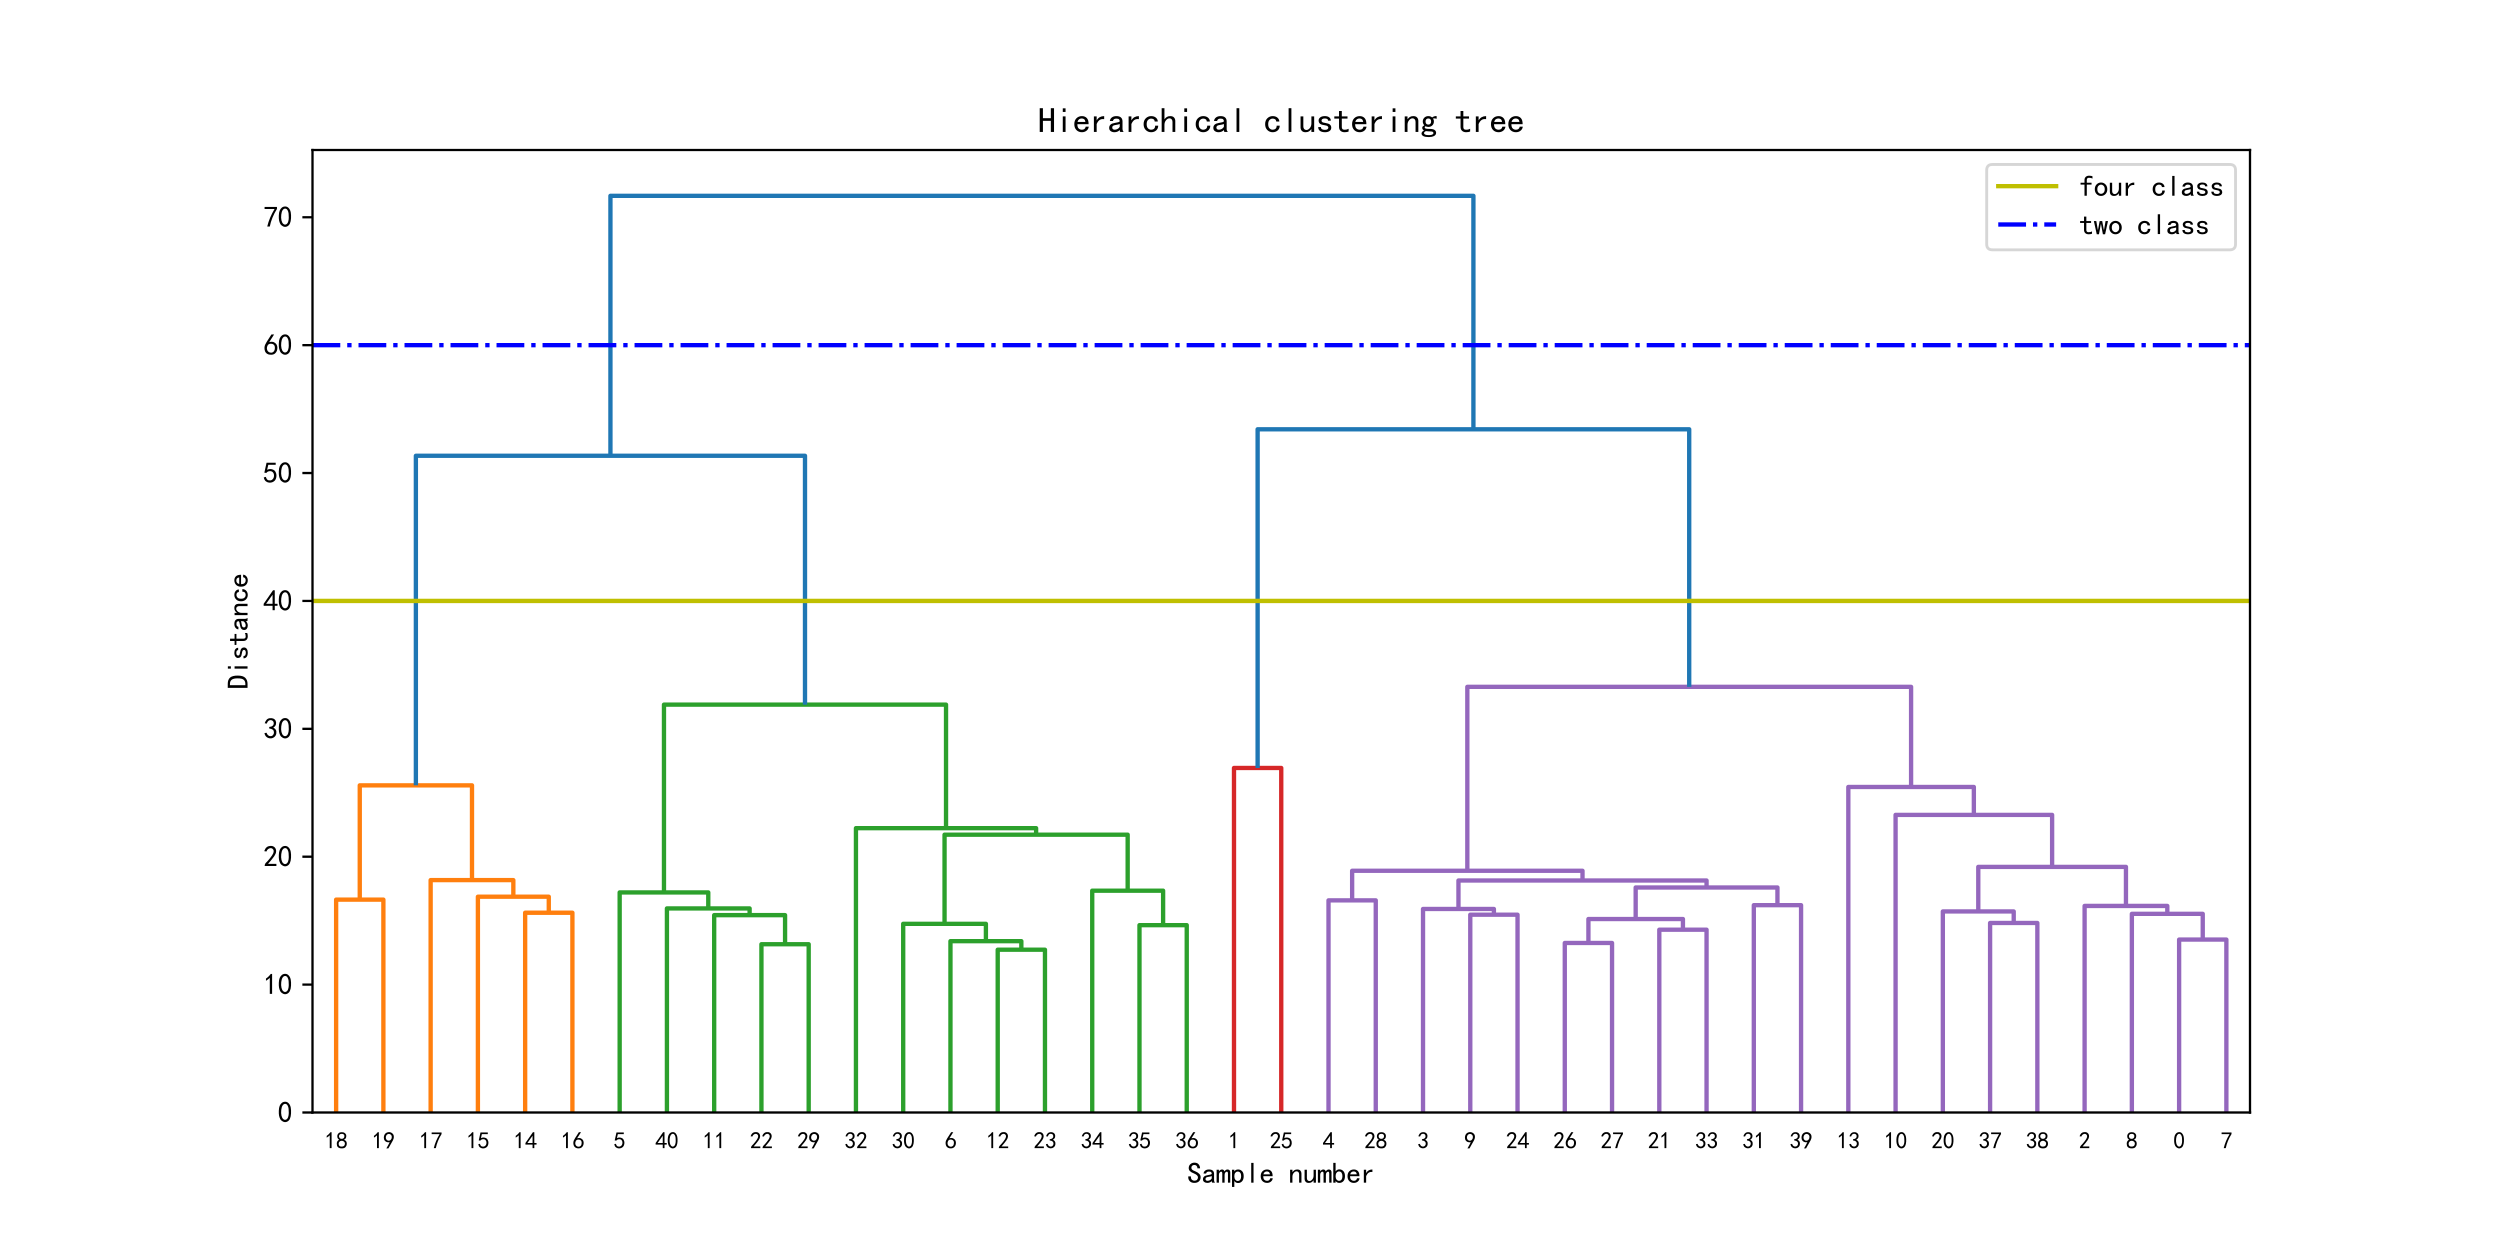 <?xml version="1.0" encoding="utf-8" standalone="no"?>
<!DOCTYPE svg PUBLIC "-//W3C//DTD SVG 1.1//EN"
  "http://www.w3.org/Graphics/SVG/1.1/DTD/svg11.dtd">
<svg xmlns:xlink="http://www.w3.org/1999/xlink" width="864pt" height="432pt" viewBox="0 0 864 432" xmlns="http://www.w3.org/2000/svg" version="1.1">
 <defs>
  <style type="text/css">*{stroke-linejoin: round; stroke-linecap: butt}</style>
 </defs>
 <g id="figure_1">
  <g id="patch_1">
   <path d="M 0 432 
L 864 432 
L 864 0 
L 0 0 
z
" style="fill: #ffffff"/>
  </g>
  <g id="axes_1">
   <g id="patch_2">
    <path d="M 108 384.48 
L 777.6 384.48 
L 777.6 51.84 
L 108 51.84 
z
" style="fill: #ffffff"/>
   </g>
   <g id="matplotlib.axis_1">
    <g id="xtick_1">
     <g id="text_1">
      <!-- 18 -->
      <g transform="translate(112.166 396.98) scale(0.08 -0.08)">
       <defs>
        <path id="SimHei-31" d="M 1400 3600 
Q 1075 3275 575 2975 
L 575 3450 
Q 1200 3875 1600 4450 
L 1900 4450 
L 1900 150 
L 1400 150 
L 1400 3600 
z
" transform="scale(0.016)"/>
        <path id="SimHei-38" d="M 175 1375 
Q 175 1675 325 1962 
Q 475 2250 825 2425 
Q 525 2600 425 2812 
Q 325 3025 312 3300 
Q 300 3575 387 3775 
Q 475 3975 650 4150 
Q 825 4325 1037 4387 
Q 1250 4450 1500 4450 
Q 1750 4450 1950 4400 
Q 2150 4350 2375 4187 
Q 2600 4025 2700 3725 
Q 2800 3425 2687 3025 
Q 2575 2625 2100 2400 
Q 2525 2275 2700 2012 
Q 2875 1750 2875 1375 
Q 2875 1000 2762 775 
Q 2650 550 2512 400 
Q 2375 250 2137 162 
Q 1900 75 1537 75 
Q 1175 75 912 162 
Q 650 250 475 425 
Q 300 600 237 837 
Q 175 1075 175 1375 
z
M 687 1400 
Q 675 1100 787 875 
Q 900 650 1200 587 
Q 1500 525 1825 600 
Q 2150 675 2275 950 
Q 2400 1225 2362 1500 
Q 2325 1775 2050 1962 
Q 1775 2150 1450 2125 
Q 1125 2100 912 1900 
Q 700 1700 687 1400 
z
M 775 3350 
Q 775 3100 950 2875 
Q 1125 2650 1500 2650 
Q 1875 2650 2062 2875 
Q 2250 3100 2237 3412 
Q 2225 3725 2012 3875 
Q 1800 4025 1437 4000 
Q 1075 3975 925 3787 
Q 775 3600 775 3350 
z
" transform="scale(0.016)"/>
       </defs>
       <use xlink:href="#SimHei-31"/>
       <use xlink:href="#SimHei-38" x="50"/>
      </g>
     </g>
    </g>
    <g id="xtick_2">
     <g id="text_2">
      <!-- 19 -->
      <g transform="translate(128.498 396.98) scale(0.08 -0.08)">
       <defs>
        <path id="SimHei-39" d="M 800 75 
Q 1350 1000 1700 1750 
Q 1075 1650 662 1912 
Q 250 2175 162 2625 
Q 75 3075 175 3437 
Q 275 3800 487 4037 
Q 700 4275 1000 4375 
Q 1300 4475 1537 4475 
Q 1775 4475 2025 4375 
Q 2275 4275 2475 4075 
Q 2675 3875 2750 3662 
Q 2825 3450 2825 3112 
Q 2825 2775 2575 2250 
Q 2325 1725 1350 75 
L 800 75 
z
M 662 2875 
Q 700 2550 937 2337 
Q 1175 2125 1450 2150 
Q 1725 2175 1887 2300 
Q 2050 2425 2200 2725 
Q 2300 3100 2250 3362 
Q 2200 3625 1987 3800 
Q 1775 3975 1525 3975 
Q 1375 4000 1137 3900 
Q 900 3800 762 3500 
Q 625 3200 662 2875 
z
" transform="scale(0.016)"/>
       </defs>
       <use xlink:href="#SimHei-31"/>
       <use xlink:href="#SimHei-39" x="50"/>
      </g>
     </g>
    </g>
    <g id="xtick_3">
     <g id="text_3">
      <!-- 17 -->
      <g transform="translate(144.829 396.98) scale(0.08 -0.08)">
       <defs>
        <path id="SimHei-37" d="M 850 150 
Q 1300 2050 2425 3925 
L 275 3925 
L 275 4375 
L 2950 4375 
L 2950 3950 
Q 1775 2050 1400 150 
L 850 150 
z
" transform="scale(0.016)"/>
       </defs>
       <use xlink:href="#SimHei-31"/>
       <use xlink:href="#SimHei-37" x="50"/>
      </g>
     </g>
    </g>
    <g id="xtick_4">
     <g id="text_4">
      <!-- 15 -->
      <g transform="translate(161.161 396.98) scale(0.08 -0.08)">
       <defs>
        <path id="SimHei-35" d="M 550 1325 
Q 725 650 1150 575 
Q 1575 500 1837 662 
Q 2100 825 2212 1087 
Q 2325 1350 2312 1675 
Q 2300 2000 2137 2225 
Q 1975 2450 1725 2525 
Q 1475 2600 1162 2525 
Q 850 2450 650 2175 
L 225 2225 
Q 275 2375 700 4375 
L 2675 4375 
L 2675 3925 
L 1075 3925 
Q 950 3250 825 2850 
Q 1200 3025 1525 3012 
Q 1850 3000 2150 2862 
Q 2450 2725 2587 2487 
Q 2725 2250 2787 2012 
Q 2850 1775 2837 1500 
Q 2825 1225 2725 937 
Q 2625 650 2425 462 
Q 2225 275 1937 162 
Q 1650 50 1275 75 
Q 900 100 562 350 
Q 225 600 100 1200 
L 550 1325 
z
" transform="scale(0.016)"/>
       </defs>
       <use xlink:href="#SimHei-31"/>
       <use xlink:href="#SimHei-35" x="50"/>
      </g>
     </g>
    </g>
    <g id="xtick_5">
     <g id="text_5">
      <!-- 14 -->
      <g transform="translate(177.493 396.98) scale(0.08 -0.08)">
       <defs>
        <path id="SimHei-34" d="M 2000 1100 
L 75 1100 
L 75 1525 
L 2100 4450 
L 2475 4450 
L 2475 1525 
L 3075 1525 
L 3075 1100 
L 2475 1100 
L 2475 150 
L 2000 150 
L 2000 1100 
z
M 2000 1525 
L 2000 3500 
L 600 1525 
L 2000 1525 
z
" transform="scale(0.016)"/>
       </defs>
       <use xlink:href="#SimHei-31"/>
       <use xlink:href="#SimHei-34" x="50"/>
      </g>
     </g>
    </g>
    <g id="xtick_6">
     <g id="text_6">
      <!-- 16 -->
      <g transform="translate(193.824 396.98) scale(0.08 -0.08)">
       <defs>
        <path id="SimHei-36" d="M 250 1612 
Q 275 1975 387 2225 
Q 500 2475 725 2850 
L 1750 4450 
L 2325 4450 
L 1275 2800 
Q 1950 2975 2350 2750 
Q 2750 2525 2887 2237 
Q 3025 1950 3037 1612 
Q 3050 1275 2937 950 
Q 2825 625 2537 362 
Q 2250 100 1737 75 
Q 1225 50 862 262 
Q 500 475 362 862 
Q 225 1250 250 1612 
z
M 1025 787 
Q 1250 550 1625 525 
Q 2000 500 2250 775 
Q 2500 1050 2500 1575 
Q 2500 2100 2187 2300 
Q 1875 2500 1487 2450 
Q 1100 2400 925 2075 
Q 750 1750 775 1387 
Q 800 1025 1025 787 
z
" transform="scale(0.016)"/>
       </defs>
       <use xlink:href="#SimHei-31"/>
       <use xlink:href="#SimHei-36" x="50"/>
      </g>
     </g>
    </g>
    <g id="xtick_7">
     <g id="text_7">
      <!-- 5 -->
      <g transform="translate(212.156 396.98) scale(0.08 -0.08)">
       <use xlink:href="#SimHei-35"/>
      </g>
     </g>
    </g>
    <g id="xtick_8">
     <g id="text_8">
      <!-- 40 -->
      <g transform="translate(226.488 396.98) scale(0.08 -0.08)">
       <defs>
        <path id="SimHei-30" d="M 225 2537 
Q 250 3200 412 3587 
Q 575 3975 875 4225 
Q 1175 4475 1612 4475 
Q 2050 4475 2375 4112 
Q 2700 3750 2800 3200 
Q 2900 2650 2862 1937 
Q 2825 1225 2612 775 
Q 2400 325 1975 150 
Q 1550 -25 1125 187 
Q 700 400 525 750 
Q 350 1100 275 1487 
Q 200 1875 225 2537 
z
M 750 2687 
Q 675 2000 800 1462 
Q 925 925 1212 700 
Q 1500 475 1800 612 
Q 2100 750 2237 1162 
Q 2375 1575 2375 2062 
Q 2375 2550 2337 2950 
Q 2300 3350 2112 3675 
Q 1925 4000 1612 4012 
Q 1300 4025 1062 3700 
Q 825 3375 750 2687 
z
" transform="scale(0.016)"/>
       </defs>
       <use xlink:href="#SimHei-34"/>
       <use xlink:href="#SimHei-30" x="50"/>
      </g>
     </g>
    </g>
    <g id="xtick_9">
     <g id="text_9">
      <!-- 11 -->
      <g transform="translate(242.82 396.98) scale(0.08 -0.08)">
       <use xlink:href="#SimHei-31"/>
       <use xlink:href="#SimHei-31" x="50"/>
      </g>
     </g>
    </g>
    <g id="xtick_10">
     <g id="text_10">
      <!-- 22 -->
      <g transform="translate(259.151 396.98) scale(0.08 -0.08)">
       <defs>
        <path id="SimHei-32" d="M 300 250 
Q 325 625 650 925 
Q 975 1225 1475 1862 
Q 1975 2500 2125 2850 
Q 2275 3200 2237 3450 
Q 2200 3700 2000 3862 
Q 1800 4025 1537 4000 
Q 1275 3975 1037 3800 
Q 800 3625 675 3275 
L 200 3350 
Q 400 3925 712 4187 
Q 1025 4450 1450 4475 
Q 1700 4500 1900 4462 
Q 2100 4425 2312 4287 
Q 2525 4150 2662 3875 
Q 2800 3600 2762 3212 
Q 2725 2825 2375 2287 
Q 2025 1750 1025 600 
L 2825 600 
L 2825 150 
L 300 150 
L 300 250 
z
" transform="scale(0.016)"/>
       </defs>
       <use xlink:href="#SimHei-32"/>
       <use xlink:href="#SimHei-32" x="50"/>
      </g>
     </g>
    </g>
    <g id="xtick_11">
     <g id="text_11">
      <!-- 29 -->
      <g transform="translate(275.483 396.98) scale(0.08 -0.08)">
       <use xlink:href="#SimHei-32"/>
       <use xlink:href="#SimHei-39" x="50"/>
      </g>
     </g>
    </g>
    <g id="xtick_12">
     <g id="text_12">
      <!-- 32 -->
      <g transform="translate(291.815 396.98) scale(0.08 -0.08)">
       <defs>
        <path id="SimHei-33" d="M 250 1225 
L 700 1300 
Q 800 975 1025 762 
Q 1250 550 1587 562 
Q 1925 575 2125 837 
Q 2325 1100 2300 1437 
Q 2275 1775 2037 1962 
Q 1800 2150 1275 2225 
L 1275 2550 
Q 1800 2600 2037 2825 
Q 2275 3050 2250 3412 
Q 2225 3775 1925 3937 
Q 1625 4100 1287 3975 
Q 950 3850 750 3275 
L 300 3350 
Q 450 3800 712 4100 
Q 975 4400 1425 4450 
Q 1875 4500 2212 4337 
Q 2550 4175 2687 3837 
Q 2825 3500 2725 3100 
Q 2625 2700 2150 2400 
Q 2500 2250 2687 1950 
Q 2875 1650 2812 1162 
Q 2750 675 2375 375 
Q 2000 75 1525 87 
Q 1050 100 700 387 
Q 350 675 250 1225 
z
" transform="scale(0.016)"/>
       </defs>
       <use xlink:href="#SimHei-33"/>
       <use xlink:href="#SimHei-32" x="50"/>
      </g>
     </g>
    </g>
    <g id="xtick_13">
     <g id="text_13">
      <!-- 30 -->
      <g transform="translate(308.146 396.98) scale(0.08 -0.08)">
       <use xlink:href="#SimHei-33"/>
       <use xlink:href="#SimHei-30" x="50"/>
      </g>
     </g>
    </g>
    <g id="xtick_14">
     <g id="text_14">
      <!-- 6 -->
      <g transform="translate(326.478 396.98) scale(0.08 -0.08)">
       <use xlink:href="#SimHei-36"/>
      </g>
     </g>
    </g>
    <g id="xtick_15">
     <g id="text_15">
      <!-- 12 -->
      <g transform="translate(340.81 396.98) scale(0.08 -0.08)">
       <use xlink:href="#SimHei-31"/>
       <use xlink:href="#SimHei-32" x="50"/>
      </g>
     </g>
    </g>
    <g id="xtick_16">
     <g id="text_16">
      <!-- 23 -->
      <g transform="translate(357.141 396.98) scale(0.08 -0.08)">
       <use xlink:href="#SimHei-32"/>
       <use xlink:href="#SimHei-33" x="50"/>
      </g>
     </g>
    </g>
    <g id="xtick_17">
     <g id="text_17">
      <!-- 34 -->
      <g transform="translate(373.473 396.98) scale(0.08 -0.08)">
       <use xlink:href="#SimHei-33"/>
       <use xlink:href="#SimHei-34" x="50"/>
      </g>
     </g>
    </g>
    <g id="xtick_18">
     <g id="text_18">
      <!-- 35 -->
      <g transform="translate(389.805 396.98) scale(0.08 -0.08)">
       <use xlink:href="#SimHei-33"/>
       <use xlink:href="#SimHei-35" x="50"/>
      </g>
     </g>
    </g>
    <g id="xtick_19">
     <g id="text_19">
      <!-- 36 -->
      <g transform="translate(406.137 396.98) scale(0.08 -0.08)">
       <use xlink:href="#SimHei-33"/>
       <use xlink:href="#SimHei-36" x="50"/>
      </g>
     </g>
    </g>
    <g id="xtick_20">
     <g id="text_20">
      <!-- 1 -->
      <g transform="translate(424.468 396.98) scale(0.08 -0.08)">
       <use xlink:href="#SimHei-31"/>
      </g>
     </g>
    </g>
    <g id="xtick_21">
     <g id="text_21">
      <!-- 25 -->
      <g transform="translate(438.8 396.98) scale(0.08 -0.08)">
       <use xlink:href="#SimHei-32"/>
       <use xlink:href="#SimHei-35" x="50"/>
      </g>
     </g>
    </g>
    <g id="xtick_22">
     <g id="text_22">
      <!-- 4 -->
      <g transform="translate(457.132 396.98) scale(0.08 -0.08)">
       <use xlink:href="#SimHei-34"/>
      </g>
     </g>
    </g>
    <g id="xtick_23">
     <g id="text_23">
      <!-- 28 -->
      <g transform="translate(471.463 396.98) scale(0.08 -0.08)">
       <use xlink:href="#SimHei-32"/>
       <use xlink:href="#SimHei-38" x="50"/>
      </g>
     </g>
    </g>
    <g id="xtick_24">
     <g id="text_24">
      <!-- 3 -->
      <g transform="translate(489.795 396.98) scale(0.08 -0.08)">
       <use xlink:href="#SimHei-33"/>
      </g>
     </g>
    </g>
    <g id="xtick_25">
     <g id="text_25">
      <!-- 9 -->
      <g transform="translate(506.127 396.98) scale(0.08 -0.08)">
       <use xlink:href="#SimHei-39"/>
      </g>
     </g>
    </g>
    <g id="xtick_26">
     <g id="text_26">
      <!-- 24 -->
      <g transform="translate(520.459 396.98) scale(0.08 -0.08)">
       <use xlink:href="#SimHei-32"/>
       <use xlink:href="#SimHei-34" x="50"/>
      </g>
     </g>
    </g>
    <g id="xtick_27">
     <g id="text_27">
      <!-- 26 -->
      <g transform="translate(536.79 396.98) scale(0.08 -0.08)">
       <use xlink:href="#SimHei-32"/>
       <use xlink:href="#SimHei-36" x="50"/>
      </g>
     </g>
    </g>
    <g id="xtick_28">
     <g id="text_28">
      <!-- 27 -->
      <g transform="translate(553.122 396.98) scale(0.08 -0.08)">
       <use xlink:href="#SimHei-32"/>
       <use xlink:href="#SimHei-37" x="50"/>
      </g>
     </g>
    </g>
    <g id="xtick_29">
     <g id="text_29">
      <!-- 21 -->
      <g transform="translate(569.454 396.98) scale(0.08 -0.08)">
       <use xlink:href="#SimHei-32"/>
       <use xlink:href="#SimHei-31" x="50"/>
      </g>
     </g>
    </g>
    <g id="xtick_30">
     <g id="text_30">
      <!-- 33 -->
      <g transform="translate(585.785 396.98) scale(0.08 -0.08)">
       <use xlink:href="#SimHei-33"/>
       <use xlink:href="#SimHei-33" x="50"/>
      </g>
     </g>
    </g>
    <g id="xtick_31">
     <g id="text_31">
      <!-- 31 -->
      <g transform="translate(602.117 396.98) scale(0.08 -0.08)">
       <use xlink:href="#SimHei-33"/>
       <use xlink:href="#SimHei-31" x="50"/>
      </g>
     </g>
    </g>
    <g id="xtick_32">
     <g id="text_32">
      <!-- 39 -->
      <g transform="translate(618.449 396.98) scale(0.08 -0.08)">
       <use xlink:href="#SimHei-33"/>
       <use xlink:href="#SimHei-39" x="50"/>
      </g>
     </g>
    </g>
    <g id="xtick_33">
     <g id="text_33">
      <!-- 13 -->
      <g transform="translate(634.78 396.98) scale(0.08 -0.08)">
       <use xlink:href="#SimHei-31"/>
       <use xlink:href="#SimHei-33" x="50"/>
      </g>
     </g>
    </g>
    <g id="xtick_34">
     <g id="text_34">
      <!-- 10 -->
      <g transform="translate(651.112 396.98) scale(0.08 -0.08)">
       <use xlink:href="#SimHei-31"/>
       <use xlink:href="#SimHei-30" x="50"/>
      </g>
     </g>
    </g>
    <g id="xtick_35">
     <g id="text_35">
      <!-- 20 -->
      <g transform="translate(667.444 396.98) scale(0.08 -0.08)">
       <use xlink:href="#SimHei-32"/>
       <use xlink:href="#SimHei-30" x="50"/>
      </g>
     </g>
    </g>
    <g id="xtick_36">
     <g id="text_36">
      <!-- 37 -->
      <g transform="translate(683.776 396.98) scale(0.08 -0.08)">
       <use xlink:href="#SimHei-33"/>
       <use xlink:href="#SimHei-37" x="50"/>
      </g>
     </g>
    </g>
    <g id="xtick_37">
     <g id="text_37">
      <!-- 38 -->
      <g transform="translate(700.107 396.98) scale(0.08 -0.08)">
       <use xlink:href="#SimHei-33"/>
       <use xlink:href="#SimHei-38" x="50"/>
      </g>
     </g>
    </g>
    <g id="xtick_38">
     <g id="text_38">
      <!-- 2 -->
      <g transform="translate(718.439 396.98) scale(0.08 -0.08)">
       <use xlink:href="#SimHei-32"/>
      </g>
     </g>
    </g>
    <g id="xtick_39">
     <g id="text_39">
      <!-- 8 -->
      <g transform="translate(734.771 396.98) scale(0.08 -0.08)">
       <use xlink:href="#SimHei-38"/>
      </g>
     </g>
    </g>
    <g id="xtick_40">
     <g id="text_40">
      <!-- 0 -->
      <g transform="translate(751.102 396.98) scale(0.08 -0.08)">
       <use xlink:href="#SimHei-30"/>
      </g>
     </g>
    </g>
    <g id="xtick_41">
     <g id="text_41">
      <!-- 7 -->
      <g transform="translate(767.434 396.98) scale(0.08 -0.08)">
       <use xlink:href="#SimHei-37"/>
      </g>
     </g>
    </g>
    <g id="text_42">
     <!-- Sample number -->
     <g transform="translate(410.3 408.933) scale(0.1 -0.1)">
      <defs>
       <path id="SimHei-53" d="M 2900 1325 
Q 2900 750 2537 412 
Q 2175 75 1550 75 
Q 925 75 575 425 
Q 225 775 225 1300 
L 225 1475 
L 800 1475 
L 800 1325 
Q 800 950 1025 750 
Q 1250 550 1550 550 
Q 1950 550 2137 762 
Q 2325 975 2325 1275 
Q 2325 1525 2100 1737 
Q 1875 1950 1450 2125 
Q 850 2350 587 2625 
Q 325 2900 325 3275 
Q 325 3800 687 4125 
Q 1050 4450 1550 4450 
Q 2200 4450 2487 4062 
Q 2775 3675 2775 3225 
L 2200 3225 
Q 2225 3500 2050 3725 
Q 1875 3950 1550 3950 
Q 1250 3950 1075 3787 
Q 900 3625 900 3350 
Q 900 3125 1037 2962 
Q 1175 2800 1750 2575 
Q 2300 2350 2600 2037 
Q 2900 1725 2900 1325 
z
" transform="scale(0.016)"/>
       <path id="SimHei-61" d="M 2875 125 
L 2275 125 
Q 2225 175 2200 262 
Q 2175 350 2175 475 
Q 2000 275 1750 175 
Q 1500 75 1225 75 
Q 825 75 550 275 
Q 275 475 275 850 
Q 275 1225 525 1450 
Q 775 1675 1300 1750 
Q 1650 1800 1912 1875 
Q 2175 1950 2175 2075 
Q 2175 2225 2062 2375 
Q 1950 2525 1575 2525 
Q 1275 2525 1137 2412 
Q 1000 2300 950 2100 
L 400 2100 
Q 450 2500 762 2737 
Q 1075 2975 1575 2975 
Q 2125 2975 2400 2725 
Q 2675 2475 2675 2025 
L 2675 650 
Q 2675 500 2725 375 
Q 2775 250 2875 125 
z
M 2175 1050 
L 2175 1550 
Q 2025 1500 1887 1462 
Q 1750 1425 1425 1375 
Q 1050 1325 937 1200 
Q 825 1075 825 900 
Q 825 750 937 637 
Q 1050 525 1275 525 
Q 1500 525 1762 650 
Q 2025 775 2175 1050 
z
" transform="scale(0.016)"/>
       <path id="SimHei-6d" d="M 3050 125 
L 2550 125 
L 2550 2150 
Q 2550 2300 2500 2400 
Q 2450 2500 2300 2500 
Q 2125 2500 1975 2312 
Q 1825 2125 1825 1825 
L 1825 125 
L 1325 125 
L 1325 2150 
Q 1325 2300 1275 2400 
Q 1225 2500 1075 2500 
Q 900 2500 750 2312 
Q 600 2125 600 1825 
L 600 125 
L 100 125 
L 100 2925 
L 600 2925 
L 600 2550 
Q 725 2750 900 2862 
Q 1075 2975 1275 2975 
Q 1475 2975 1612 2862 
Q 1750 2750 1800 2550 
Q 1925 2750 2087 2862 
Q 2250 2975 2450 2975 
Q 2750 2975 2900 2812 
Q 3050 2650 3050 2350 
L 3050 125 
z
" transform="scale(0.016)"/>
       <path id="SimHei-70" d="M 2825 1525 
Q 2825 800 2475 425 
Q 2125 50 1625 50 
Q 1350 50 1150 162 
Q 950 275 800 500 
L 800 -800 
L 300 -800 
L 300 2925 
L 800 2925 
L 800 2550 
Q 950 2775 1150 2875 
Q 1350 2975 1625 2975 
Q 2125 2975 2475 2612 
Q 2825 2250 2825 1525 
z
M 2275 1525 
Q 2275 2000 2087 2262 
Q 1900 2525 1525 2525 
Q 1225 2525 1012 2262 
Q 800 2000 800 1525 
Q 800 1050 1012 775 
Q 1225 500 1525 500 
Q 1900 500 2087 775 
Q 2275 1050 2275 1525 
z
" transform="scale(0.016)"/>
       <path id="SimHei-6c" d="M 1825 125 
L 1325 125 
L 1325 4400 
L 1825 4400 
L 1825 125 
z
" transform="scale(0.016)"/>
       <path id="SimHei-65" d="M 2850 1075 
Q 2800 625 2450 350 
Q 2100 75 1625 75 
Q 1025 75 637 462 
Q 250 850 250 1525 
Q 250 2200 637 2587 
Q 1025 2975 1625 2975 
Q 2150 2975 2487 2637 
Q 2825 2300 2825 1525 
L 800 1525 
Q 800 975 1037 750 
Q 1275 525 1625 525 
Q 1900 525 2075 662 
Q 2250 800 2300 1075 
L 2850 1075 
z
M 2250 1925 
Q 2200 2275 2025 2412 
Q 1850 2550 1575 2550 
Q 1325 2550 1125 2412 
Q 925 2275 825 1925 
L 2250 1925 
z
" transform="scale(0.016)"/>
       <path id="SimHei-20" transform="scale(0.016)"/>
       <path id="SimHei-6e" d="M 2800 125 
L 2300 125 
L 2300 1925 
Q 2300 2225 2150 2400 
Q 2000 2575 1750 2575 
Q 1425 2575 1137 2237 
Q 850 1900 850 1400 
L 850 125 
L 350 125 
L 350 2925 
L 850 2925 
L 850 2400 
Q 1050 2675 1287 2825 
Q 1525 2975 1900 2975 
Q 2350 2975 2575 2725 
Q 2800 2475 2800 2100 
L 2800 125 
z
" transform="scale(0.016)"/>
       <path id="SimHei-75" d="M 2800 125 
L 2300 125 
L 2300 650 
Q 2100 375 1862 225 
Q 1625 75 1250 75 
Q 800 75 575 325 
Q 350 575 350 950 
L 350 2925 
L 850 2925 
L 850 1125 
Q 850 825 1000 650 
Q 1150 475 1400 475 
Q 1725 475 2012 812 
Q 2300 1150 2300 1650 
L 2300 2925 
L 2800 2925 
L 2800 125 
z
" transform="scale(0.016)"/>
       <path id="SimHei-62" d="M 2825 1525 
Q 2825 800 2475 437 
Q 2125 75 1625 75 
Q 1350 75 1150 175 
Q 950 275 800 500 
L 800 125 
L 300 125 
L 300 4400 
L 800 4400 
L 800 2550 
Q 950 2775 1150 2887 
Q 1350 3000 1625 3000 
Q 2125 3000 2475 2625 
Q 2825 2250 2825 1525 
z
M 2275 1525 
Q 2275 2000 2087 2275 
Q 1900 2550 1525 2550 
Q 1225 2550 1012 2275 
Q 800 2000 800 1525 
Q 800 1050 1012 787 
Q 1225 525 1525 525 
Q 1900 525 2087 787 
Q 2275 1050 2275 1525 
z
" transform="scale(0.016)"/>
       <path id="SimHei-72" d="M 2500 2425 
Q 2025 2500 1700 2287 
Q 1375 2075 1150 1550 
L 1150 125 
L 650 125 
L 650 2925 
L 1150 2925 
L 1150 2200 
Q 1375 2600 1712 2787 
Q 2050 2975 2500 2975 
L 2500 2425 
z
" transform="scale(0.016)"/>
      </defs>
      <use xlink:href="#SimHei-53"/>
      <use xlink:href="#SimHei-61" x="50"/>
      <use xlink:href="#SimHei-6d" x="100"/>
      <use xlink:href="#SimHei-70" x="150"/>
      <use xlink:href="#SimHei-6c" x="200"/>
      <use xlink:href="#SimHei-65" x="250"/>
      <use xlink:href="#SimHei-20" x="300"/>
      <use xlink:href="#SimHei-6e" x="350"/>
      <use xlink:href="#SimHei-75" x="400"/>
      <use xlink:href="#SimHei-6d" x="450"/>
      <use xlink:href="#SimHei-62" x="500"/>
      <use xlink:href="#SimHei-65" x="550"/>
      <use xlink:href="#SimHei-72" x="600"/>
     </g>
    </g>
   </g>
   <g id="matplotlib.axis_2">
    <g id="ytick_1">
     <g id="line2d_1">
      <defs>
       <path id="med4c1c42e2" d="M 0 0 
L -3.5 0 
" style="stroke: #000000; stroke-width: 0.8"/>
      </defs>
      <g>
       <use xlink:href="#med4c1c42e2" x="108" y="384.48" style="stroke: #000000; stroke-width: 0.8"/>
      </g>
     </g>
     <g id="text_43">
      <!-- 0 -->
      <g transform="translate(96 387.918) scale(0.1 -0.1)">
       <use xlink:href="#SimHei-30"/>
      </g>
     </g>
    </g>
    <g id="ytick_2">
     <g id="line2d_2">
      <g>
       <use xlink:href="#med4c1c42e2" x="108" y="340.281" style="stroke: #000000; stroke-width: 0.8"/>
      </g>
     </g>
     <g id="text_44">
      <!-- 10 -->
      <g transform="translate(91 343.718) scale(0.1 -0.1)">
       <use xlink:href="#SimHei-31"/>
       <use xlink:href="#SimHei-30" x="50"/>
      </g>
     </g>
    </g>
    <g id="ytick_3">
     <g id="line2d_3">
      <g>
       <use xlink:href="#med4c1c42e2" x="108" y="296.081" style="stroke: #000000; stroke-width: 0.8"/>
      </g>
     </g>
     <g id="text_45">
      <!-- 20 -->
      <g transform="translate(91 299.519) scale(0.1 -0.1)">
       <use xlink:href="#SimHei-32"/>
       <use xlink:href="#SimHei-30" x="50"/>
      </g>
     </g>
    </g>
    <g id="ytick_4">
     <g id="line2d_4">
      <g>
       <use xlink:href="#med4c1c42e2" x="108" y="251.882" style="stroke: #000000; stroke-width: 0.8"/>
      </g>
     </g>
     <g id="text_46">
      <!-- 30 -->
      <g transform="translate(91 255.319) scale(0.1 -0.1)">
       <use xlink:href="#SimHei-33"/>
       <use xlink:href="#SimHei-30" x="50"/>
      </g>
     </g>
    </g>
    <g id="ytick_5">
     <g id="line2d_5">
      <g>
       <use xlink:href="#med4c1c42e2" x="108" y="207.682" style="stroke: #000000; stroke-width: 0.8"/>
      </g>
     </g>
     <g id="text_47">
      <!-- 40 -->
      <g transform="translate(91 211.12) scale(0.1 -0.1)">
       <use xlink:href="#SimHei-34"/>
       <use xlink:href="#SimHei-30" x="50"/>
      </g>
     </g>
    </g>
    <g id="ytick_6">
     <g id="line2d_6">
      <g>
       <use xlink:href="#med4c1c42e2" x="108" y="163.483" style="stroke: #000000; stroke-width: 0.8"/>
      </g>
     </g>
     <g id="text_48">
      <!-- 50 -->
      <g transform="translate(91 166.92) scale(0.1 -0.1)">
       <use xlink:href="#SimHei-35"/>
       <use xlink:href="#SimHei-30" x="50"/>
      </g>
     </g>
    </g>
    <g id="ytick_7">
     <g id="line2d_7">
      <g>
       <use xlink:href="#med4c1c42e2" x="108" y="119.283" style="stroke: #000000; stroke-width: 0.8"/>
      </g>
     </g>
     <g id="text_49">
      <!-- 60 -->
      <g transform="translate(91 122.721) scale(0.1 -0.1)">
       <use xlink:href="#SimHei-36"/>
       <use xlink:href="#SimHei-30" x="50"/>
      </g>
     </g>
    </g>
    <g id="ytick_8">
     <g id="line2d_8">
      <g>
       <use xlink:href="#med4c1c42e2" x="108" y="75.084" style="stroke: #000000; stroke-width: 0.8"/>
      </g>
     </g>
     <g id="text_50">
      <!-- 70 -->
      <g transform="translate(91 78.521) scale(0.1 -0.1)">
       <use xlink:href="#SimHei-37"/>
       <use xlink:href="#SimHei-30" x="50"/>
      </g>
     </g>
    </g>
    <g id="text_51">
     <!-- Distance -->
     <g transform="translate(85.75 238.16) rotate(-90) scale(0.1 -0.1)">
      <defs>
       <path id="SimHei-44" d="M 2925 2250 
Q 2925 1100 2437 612 
Q 1950 125 1125 125 
L 275 125 
L 275 4400 
L 1125 4400 
Q 2050 4400 2487 3900 
Q 2925 3400 2925 2250 
z
M 2325 2250 
Q 2325 3175 2025 3550 
Q 1725 3925 1125 3925 
L 850 3925 
L 850 600 
L 1125 600 
Q 1725 600 2025 962 
Q 2325 1325 2325 2250 
z
" transform="scale(0.016)"/>
       <path id="SimHei-69" d="M 1800 3725 
L 1300 3725 
L 1300 4375 
L 1800 4375 
L 1800 3725 
z
M 1800 125 
L 1300 125 
L 1300 2925 
L 1800 2925 
L 1800 125 
z
" transform="scale(0.016)"/>
       <path id="SimHei-73" d="M 2750 900 
Q 2750 500 2437 287 
Q 2125 75 1650 75 
Q 1050 75 725 312 
Q 400 550 400 1000 
L 900 1000 
Q 900 700 1112 600 
Q 1325 500 1625 500 
Q 1925 500 2075 612 
Q 2225 725 2225 900 
Q 2225 1025 2100 1150 
Q 1975 1275 1475 1350 
Q 900 1425 687 1637 
Q 475 1850 475 2200 
Q 475 2500 762 2737 
Q 1050 2975 1600 2975 
Q 2100 2975 2387 2750 
Q 2675 2525 2675 2150 
L 2175 2150 
Q 2175 2375 2012 2462 
Q 1850 2550 1600 2550 
Q 1275 2550 1137 2437 
Q 1000 2325 1000 2175 
Q 1000 2000 1125 1900 
Q 1250 1800 1650 1750 
Q 2300 1650 2525 1437 
Q 2750 1225 2750 900 
z
" transform="scale(0.016)"/>
       <path id="SimHei-74" d="M 2750 200 
Q 2625 150 2462 112 
Q 2300 75 2025 75 
Q 1575 75 1300 325 
Q 1025 575 1025 1025 
L 1025 2525 
L 175 2525 
L 175 2925 
L 1025 2925 
L 1025 3900 
L 1525 3900 
L 1525 2925 
L 2550 2925 
L 2550 2525 
L 1525 2525 
L 1525 1000 
Q 1525 800 1625 662 
Q 1725 525 2000 525 
Q 2275 525 2450 575 
Q 2625 625 2750 700 
L 2750 200 
z
" transform="scale(0.016)"/>
       <path id="SimHei-63" d="M 2850 1250 
Q 2850 725 2487 400 
Q 2125 75 1575 75 
Q 1025 75 625 462 
Q 225 850 225 1525 
Q 225 2200 625 2587 
Q 1025 2975 1575 2975 
Q 2125 2975 2450 2687 
Q 2775 2400 2775 2000 
L 2225 2000 
Q 2200 2300 2012 2412 
Q 1825 2525 1575 2525 
Q 1275 2525 1025 2287 
Q 775 2050 775 1525 
Q 775 1000 1025 762 
Q 1275 525 1575 525 
Q 1900 525 2100 700 
Q 2300 875 2300 1250 
L 2850 1250 
z
" transform="scale(0.016)"/>
      </defs>
      <use xlink:href="#SimHei-44"/>
      <use xlink:href="#SimHei-69" x="50"/>
      <use xlink:href="#SimHei-73" x="100"/>
      <use xlink:href="#SimHei-74" x="150"/>
      <use xlink:href="#SimHei-61" x="200"/>
      <use xlink:href="#SimHei-6e" x="250"/>
      <use xlink:href="#SimHei-63" x="300"/>
      <use xlink:href="#SimHei-65" x="350"/>
     </g>
    </g>
   </g>
   <g id="LineCollection_1">
    <path d="M 116.166 384.48 
L 116.166 310.91 
L 132.498 310.91 
L 132.498 384.48 
" clip-path="url(#pb41b9e69af)" style="fill: none; stroke: #ff7f0e; stroke-width: 1.5"/>
    <path d="M 181.493 384.48 
L 181.493 315.439 
L 197.824 315.439 
L 197.824 384.48 
" clip-path="url(#pb41b9e69af)" style="fill: none; stroke: #ff7f0e; stroke-width: 1.5"/>
    <path d="M 165.161 384.48 
L 165.161 309.909 
L 189.659 309.909 
L 189.659 315.439 
" clip-path="url(#pb41b9e69af)" style="fill: none; stroke: #ff7f0e; stroke-width: 1.5"/>
    <path d="M 148.829 384.48 
L 148.829 304.17 
L 177.41 304.17 
L 177.41 309.909 
" clip-path="url(#pb41b9e69af)" style="fill: none; stroke: #ff7f0e; stroke-width: 1.5"/>
    <path d="M 124.332 310.91 
L 124.332 271.419 
L 163.12 271.419 
L 163.12 304.17 
" clip-path="url(#pb41b9e69af)" style="fill: none; stroke: #ff7f0e; stroke-width: 1.5"/>
   </g>
   <g id="LineCollection_2">
    <path d="M 263.151 384.48 
L 263.151 326.324 
L 279.483 326.324 
L 279.483 384.48 
" clip-path="url(#pb41b9e69af)" style="fill: none; stroke: #2ca02c; stroke-width: 1.5"/>
    <path d="M 246.82 384.48 
L 246.82 316.271 
L 271.317 316.271 
L 271.317 326.324 
" clip-path="url(#pb41b9e69af)" style="fill: none; stroke: #2ca02c; stroke-width: 1.5"/>
    <path d="M 230.488 384.48 
L 230.488 313.955 
L 259.068 313.955 
L 259.068 316.271 
" clip-path="url(#pb41b9e69af)" style="fill: none; stroke: #2ca02c; stroke-width: 1.5"/>
    <path d="M 214.156 384.48 
L 214.156 308.42 
L 244.778 308.42 
L 244.778 313.955 
" clip-path="url(#pb41b9e69af)" style="fill: none; stroke: #2ca02c; stroke-width: 1.5"/>
    <path d="M 344.81 384.48 
L 344.81 328.224 
L 361.141 328.224 
L 361.141 384.48 
" clip-path="url(#pb41b9e69af)" style="fill: none; stroke: #2ca02c; stroke-width: 1.5"/>
    <path d="M 328.478 384.48 
L 328.478 325.266 
L 352.976 325.266 
L 352.976 328.224 
" clip-path="url(#pb41b9e69af)" style="fill: none; stroke: #2ca02c; stroke-width: 1.5"/>
    <path d="M 312.146 384.48 
L 312.146 319.274 
L 340.727 319.274 
L 340.727 325.266 
" clip-path="url(#pb41b9e69af)" style="fill: none; stroke: #2ca02c; stroke-width: 1.5"/>
    <path d="M 393.805 384.48 
L 393.805 319.731 
L 410.137 319.731 
L 410.137 384.48 
" clip-path="url(#pb41b9e69af)" style="fill: none; stroke: #2ca02c; stroke-width: 1.5"/>
    <path d="M 377.473 384.48 
L 377.473 307.818 
L 401.971 307.818 
L 401.971 319.731 
" clip-path="url(#pb41b9e69af)" style="fill: none; stroke: #2ca02c; stroke-width: 1.5"/>
    <path d="M 326.437 319.274 
L 326.437 288.464 
L 389.722 288.464 
L 389.722 307.818 
" clip-path="url(#pb41b9e69af)" style="fill: none; stroke: #2ca02c; stroke-width: 1.5"/>
    <path d="M 295.815 384.48 
L 295.815 286.211 
L 358.079 286.211 
L 358.079 288.464 
" clip-path="url(#pb41b9e69af)" style="fill: none; stroke: #2ca02c; stroke-width: 1.5"/>
    <path d="M 229.467 308.42 
L 229.467 243.526 
L 326.947 243.526 
L 326.947 286.211 
" clip-path="url(#pb41b9e69af)" style="fill: none; stroke: #2ca02c; stroke-width: 1.5"/>
   </g>
   <g id="LineCollection_3">
    <path d="M 426.468 384.48 
L 426.468 265.412 
L 442.8 265.412 
L 442.8 384.48 
" clip-path="url(#pb41b9e69af)" style="fill: none; stroke: #d62728; stroke-width: 1.5"/>
   </g>
   <g id="LineCollection_4">
    <path d="M 459.132 384.48 
L 459.132 311.165 
L 475.463 311.165 
L 475.463 384.48 
" clip-path="url(#pb41b9e69af)" style="fill: none; stroke: #9467bd; stroke-width: 1.5"/>
    <path d="M 508.127 384.48 
L 508.127 316.121 
L 524.459 316.121 
L 524.459 384.48 
" clip-path="url(#pb41b9e69af)" style="fill: none; stroke: #9467bd; stroke-width: 1.5"/>
    <path d="M 491.795 384.48 
L 491.795 314.144 
L 516.293 314.144 
L 516.293 316.121 
" clip-path="url(#pb41b9e69af)" style="fill: none; stroke: #9467bd; stroke-width: 1.5"/>
    <path d="M 540.79 384.48 
L 540.79 325.896 
L 557.122 325.896 
L 557.122 384.48 
" clip-path="url(#pb41b9e69af)" style="fill: none; stroke: #9467bd; stroke-width: 1.5"/>
    <path d="M 573.454 384.48 
L 573.454 321.305 
L 589.785 321.305 
L 589.785 384.48 
" clip-path="url(#pb41b9e69af)" style="fill: none; stroke: #9467bd; stroke-width: 1.5"/>
    <path d="M 548.956 325.896 
L 548.956 317.613 
L 581.62 317.613 
L 581.62 321.305 
" clip-path="url(#pb41b9e69af)" style="fill: none; stroke: #9467bd; stroke-width: 1.5"/>
    <path d="M 606.117 384.48 
L 606.117 312.826 
L 622.449 312.826 
L 622.449 384.48 
" clip-path="url(#pb41b9e69af)" style="fill: none; stroke: #9467bd; stroke-width: 1.5"/>
    <path d="M 565.288 317.613 
L 565.288 306.714 
L 614.283 306.714 
L 614.283 312.826 
" clip-path="url(#pb41b9e69af)" style="fill: none; stroke: #9467bd; stroke-width: 1.5"/>
    <path d="M 504.044 314.144 
L 504.044 304.305 
L 589.785 304.305 
L 589.785 306.714 
" clip-path="url(#pb41b9e69af)" style="fill: none; stroke: #9467bd; stroke-width: 1.5"/>
    <path d="M 467.298 311.165 
L 467.298 300.943 
L 546.915 300.943 
L 546.915 304.305 
" clip-path="url(#pb41b9e69af)" style="fill: none; stroke: #9467bd; stroke-width: 1.5"/>
    <path d="M 687.776 384.48 
L 687.776 318.981 
L 704.107 318.981 
L 704.107 384.48 
" clip-path="url(#pb41b9e69af)" style="fill: none; stroke: #9467bd; stroke-width: 1.5"/>
    <path d="M 671.444 384.48 
L 671.444 314.998 
L 695.941 314.998 
L 695.941 318.981 
" clip-path="url(#pb41b9e69af)" style="fill: none; stroke: #9467bd; stroke-width: 1.5"/>
    <path d="M 753.102 384.48 
L 753.102 324.721 
L 769.434 324.721 
L 769.434 384.48 
" clip-path="url(#pb41b9e69af)" style="fill: none; stroke: #9467bd; stroke-width: 1.5"/>
    <path d="M 736.771 384.48 
L 736.771 315.826 
L 761.268 315.826 
L 761.268 324.721 
" clip-path="url(#pb41b9e69af)" style="fill: none; stroke: #9467bd; stroke-width: 1.5"/>
    <path d="M 720.439 384.48 
L 720.439 313.091 
L 749.02 313.091 
L 749.02 315.826 
" clip-path="url(#pb41b9e69af)" style="fill: none; stroke: #9467bd; stroke-width: 1.5"/>
    <path d="M 683.693 314.998 
L 683.693 299.595 
L 734.729 299.595 
L 734.729 313.091 
" clip-path="url(#pb41b9e69af)" style="fill: none; stroke: #9467bd; stroke-width: 1.5"/>
    <path d="M 655.112 384.48 
L 655.112 281.622 
L 709.211 281.622 
L 709.211 299.595 
" clip-path="url(#pb41b9e69af)" style="fill: none; stroke: #9467bd; stroke-width: 1.5"/>
    <path d="M 638.78 384.48 
L 638.78 271.981 
L 682.162 271.981 
L 682.162 281.622 
" clip-path="url(#pb41b9e69af)" style="fill: none; stroke: #9467bd; stroke-width: 1.5"/>
    <path d="M 507.106 300.943 
L 507.106 237.378 
L 660.471 237.378 
L 660.471 271.981 
" clip-path="url(#pb41b9e69af)" style="fill: none; stroke: #9467bd; stroke-width: 1.5"/>
   </g>
   <g id="LineCollection_5">
    <path d="M 143.726 271.419 
L 143.726 157.522 
L 278.207 157.522 
L 278.207 243.526 
" clip-path="url(#pb41b9e69af)" style="fill: none; stroke: #1f77b4; stroke-width: 1.5"/>
    <path d="M 434.634 265.412 
L 434.634 148.362 
L 583.789 148.362 
L 583.789 237.378 
" clip-path="url(#pb41b9e69af)" style="fill: none; stroke: #1f77b4; stroke-width: 1.5"/>
    <path d="M 210.966 157.522 
L 210.966 67.68 
L 509.211 67.68 
L 509.211 148.362 
" clip-path="url(#pb41b9e69af)" style="fill: none; stroke: #1f77b4; stroke-width: 1.5"/>
   </g>
   <g id="line2d_9">
    <path d="M 108 207.682 
L 777.6 207.682 
" clip-path="url(#pb41b9e69af)" style="fill: none; stroke: #bfbf00; stroke-width: 1.5; stroke-linecap: square"/>
   </g>
   <g id="line2d_10">
    <path d="M 108 119.283 
L 777.6 119.283 
" clip-path="url(#pb41b9e69af)" style="fill: none; stroke-dasharray: 9.6,2.4,1.5,2.4; stroke-dashoffset: 0; stroke: #0000ff; stroke-width: 1.5"/>
   </g>
   <g id="patch_3">
    <path d="M 108 384.48 
L 108 51.84 
" style="fill: none; stroke: #000000; stroke-width: 0.8; stroke-linejoin: miter; stroke-linecap: square"/>
   </g>
   <g id="patch_4">
    <path d="M 777.6 384.48 
L 777.6 51.84 
" style="fill: none; stroke: #000000; stroke-width: 0.8; stroke-linejoin: miter; stroke-linecap: square"/>
   </g>
   <g id="patch_5">
    <path d="M 108 384.48 
L 777.6 384.48 
" style="fill: none; stroke: #000000; stroke-width: 0.8; stroke-linejoin: miter; stroke-linecap: square"/>
   </g>
   <g id="patch_6">
    <path d="M 108 51.84 
L 777.6 51.84 
" style="fill: none; stroke: #000000; stroke-width: 0.8; stroke-linejoin: miter; stroke-linecap: square"/>
   </g>
   <g id="text_52">
    <!-- Hierarchical clustering tree -->
    <g transform="translate(358.8 45.84) scale(0.12 -0.12)">
     <defs>
      <path id="SimHei-48" d="M 2850 125 
L 2275 125 
L 2275 2125 
L 850 2125 
L 850 125 
L 275 125 
L 275 4400 
L 850 4400 
L 850 2600 
L 2275 2600 
L 2275 4400 
L 2850 4400 
L 2850 125 
z
" transform="scale(0.016)"/>
      <path id="SimHei-68" d="M 2800 125 
L 2300 125 
L 2300 1925 
Q 2300 2225 2150 2400 
Q 2000 2575 1750 2575 
Q 1425 2575 1137 2237 
Q 850 1900 850 1400 
L 850 125 
L 350 125 
L 350 4400 
L 850 4400 
L 850 2400 
Q 1050 2675 1287 2825 
Q 1525 2975 1900 2975 
Q 2350 2975 2575 2725 
Q 2800 2475 2800 2100 
L 2800 125 
z
" transform="scale(0.016)"/>
      <path id="SimHei-67" d="M 2975 2500 
Q 2800 2550 2637 2562 
Q 2475 2575 2300 2525 
Q 2375 2450 2425 2337 
Q 2475 2225 2475 2000 
Q 2475 1575 2187 1300 
Q 1900 1025 1475 1025 
Q 1375 1025 1212 1062 
Q 1050 1100 950 1150 
Q 875 1100 850 1050 
Q 825 1000 825 925 
Q 825 800 1000 737 
Q 1175 675 1625 675 
Q 2350 675 2612 475 
Q 2875 275 2875 -25 
Q 2875 -425 2487 -612 
Q 2100 -800 1575 -800 
Q 900 -800 575 -625 
Q 250 -450 250 -150 
Q 250 0 375 150 
Q 500 300 700 400 
Q 550 475 462 587 
Q 375 700 375 875 
Q 375 1025 487 1137 
Q 600 1250 750 1325 
Q 625 1450 550 1625 
Q 475 1800 475 2000 
Q 475 2425 762 2700 
Q 1050 2975 1475 2975 
Q 1700 2975 1862 2912 
Q 2025 2850 2150 2725 
Q 2350 2875 2550 2937 
Q 2750 3000 2975 2975 
L 2975 2500 
z
M 1975 2000 
Q 1975 2250 1850 2400 
Q 1725 2550 1475 2550 
Q 1225 2550 1100 2400 
Q 975 2250 975 2000 
Q 975 1750 1100 1600 
Q 1225 1450 1475 1450 
Q 1725 1450 1850 1600 
Q 1975 1750 1975 2000 
z
M 2400 -75 
Q 2400 25 2287 125 
Q 2175 225 1725 225 
Q 1625 225 1450 237 
Q 1275 250 1050 275 
Q 850 200 775 100 
Q 700 0 700 -100 
Q 700 -250 900 -350 
Q 1100 -450 1600 -450 
Q 2025 -450 2212 -337 
Q 2400 -225 2400 -75 
z
" transform="scale(0.016)"/>
     </defs>
     <use xlink:href="#SimHei-48"/>
     <use xlink:href="#SimHei-69" x="50"/>
     <use xlink:href="#SimHei-65" x="100"/>
     <use xlink:href="#SimHei-72" x="150"/>
     <use xlink:href="#SimHei-61" x="200"/>
     <use xlink:href="#SimHei-72" x="250"/>
     <use xlink:href="#SimHei-63" x="300"/>
     <use xlink:href="#SimHei-68" x="350"/>
     <use xlink:href="#SimHei-69" x="400"/>
     <use xlink:href="#SimHei-63" x="450"/>
     <use xlink:href="#SimHei-61" x="500"/>
     <use xlink:href="#SimHei-6c" x="550"/>
     <use xlink:href="#SimHei-20" x="600"/>
     <use xlink:href="#SimHei-63" x="650"/>
     <use xlink:href="#SimHei-6c" x="700"/>
     <use xlink:href="#SimHei-75" x="750"/>
     <use xlink:href="#SimHei-73" x="800"/>
     <use xlink:href="#SimHei-74" x="850"/>
     <use xlink:href="#SimHei-65" x="900"/>
     <use xlink:href="#SimHei-72" x="950"/>
     <use xlink:href="#SimHei-69" x="1000"/>
     <use xlink:href="#SimHei-6e" x="1050"/>
     <use xlink:href="#SimHei-67" x="1100"/>
     <use xlink:href="#SimHei-20" x="1150"/>
     <use xlink:href="#SimHei-74" x="1200"/>
     <use xlink:href="#SimHei-72" x="1250"/>
     <use xlink:href="#SimHei-65" x="1300"/>
     <use xlink:href="#SimHei-65" x="1350"/>
    </g>
   </g>
   <g id="legend_1">
    <g id="patch_7">
     <path d="M 688.6 86.34 
L 770.6 86.34 
Q 772.6 86.34 772.6 84.34 
L 772.6 58.84 
Q 772.6 56.84 770.6 56.84 
L 688.6 56.84 
Q 686.6 56.84 686.6 58.84 
L 686.6 84.34 
Q 686.6 86.34 688.6 86.34 
z
" style="fill: #ffffff; opacity: 0.8; stroke: #cccccc; stroke-linejoin: miter"/>
    </g>
    <g id="line2d_11">
     <path d="M 690.6 64.34 
L 700.6 64.34 
L 710.6 64.34 
" style="fill: none; stroke: #bfbf00; stroke-width: 1.5; stroke-linecap: square"/>
    </g>
    <g id="text_53">
     <!-- four class -->
     <g transform="translate(718.6 67.84) scale(0.1 -0.1)">
      <defs>
       <path id="SimHei-66" d="M 2850 3825 
Q 2725 3900 2550 3950 
Q 2375 4000 2100 4000 
Q 1825 4000 1725 3862 
Q 1625 3725 1625 3525 
L 1625 2925 
L 2650 2925 
L 2650 2525 
L 1625 2525 
L 1625 125 
L 1125 125 
L 1125 2525 
L 275 2525 
L 275 2925 
L 1125 2925 
L 1125 3500 
Q 1125 3950 1400 4200 
Q 1675 4450 2125 4450 
Q 2400 4450 2562 4412 
Q 2725 4375 2850 4325 
L 2850 3825 
z
" transform="scale(0.016)"/>
       <path id="SimHei-6f" d="M 2925 1525 
Q 2925 875 2525 475 
Q 2125 75 1575 75 
Q 1025 75 625 475 
Q 225 875 225 1525 
Q 225 2175 625 2575 
Q 1025 2975 1575 2975 
Q 2125 2975 2525 2575 
Q 2925 2175 2925 1525 
z
M 2375 1525 
Q 2375 2025 2125 2275 
Q 1875 2525 1575 2525 
Q 1275 2525 1025 2275 
Q 775 2025 775 1525 
Q 775 1025 1025 775 
Q 1275 525 1575 525 
Q 1875 525 2125 775 
Q 2375 1025 2375 1525 
z
" transform="scale(0.016)"/>
      </defs>
      <use xlink:href="#SimHei-66"/>
      <use xlink:href="#SimHei-6f" x="50"/>
      <use xlink:href="#SimHei-75" x="100"/>
      <use xlink:href="#SimHei-72" x="150"/>
      <use xlink:href="#SimHei-20" x="200"/>
      <use xlink:href="#SimHei-63" x="250"/>
      <use xlink:href="#SimHei-6c" x="300"/>
      <use xlink:href="#SimHei-61" x="350"/>
      <use xlink:href="#SimHei-73" x="400"/>
      <use xlink:href="#SimHei-73" x="450"/>
     </g>
    </g>
    <g id="line2d_12">
     <path d="M 690.6 77.59 
L 700.6 77.59 
L 710.6 77.59 
" style="fill: none; stroke-dasharray: 9.6,2.4,1.5,2.4; stroke-dashoffset: 0; stroke: #0000ff; stroke-width: 1.5"/>
    </g>
    <g id="text_54">
     <!-- two class -->
     <g transform="translate(718.6 81.09) scale(0.1 -0.1)">
      <defs>
       <path id="SimHei-77" d="M 3075 2925 
L 2450 75 
L 1975 75 
L 1575 2250 
L 1525 2250 
L 1125 75 
L 650 75 
L 25 2925 
L 550 2925 
L 875 1050 
L 925 1050 
L 1275 2925 
L 1825 2925 
L 2175 1050 
L 2225 1050 
L 2550 2925 
L 3075 2925 
z
" transform="scale(0.016)"/>
      </defs>
      <use xlink:href="#SimHei-74"/>
      <use xlink:href="#SimHei-77" x="50"/>
      <use xlink:href="#SimHei-6f" x="100"/>
      <use xlink:href="#SimHei-20" x="150"/>
      <use xlink:href="#SimHei-63" x="200"/>
      <use xlink:href="#SimHei-6c" x="250"/>
      <use xlink:href="#SimHei-61" x="300"/>
      <use xlink:href="#SimHei-73" x="350"/>
      <use xlink:href="#SimHei-73" x="400"/>
     </g>
    </g>
   </g>
  </g>
 </g>
 <defs>
  <clipPath id="pb41b9e69af">
   <rect x="108" y="51.84" width="669.6" height="332.64"/>
  </clipPath>
 </defs>
</svg>
